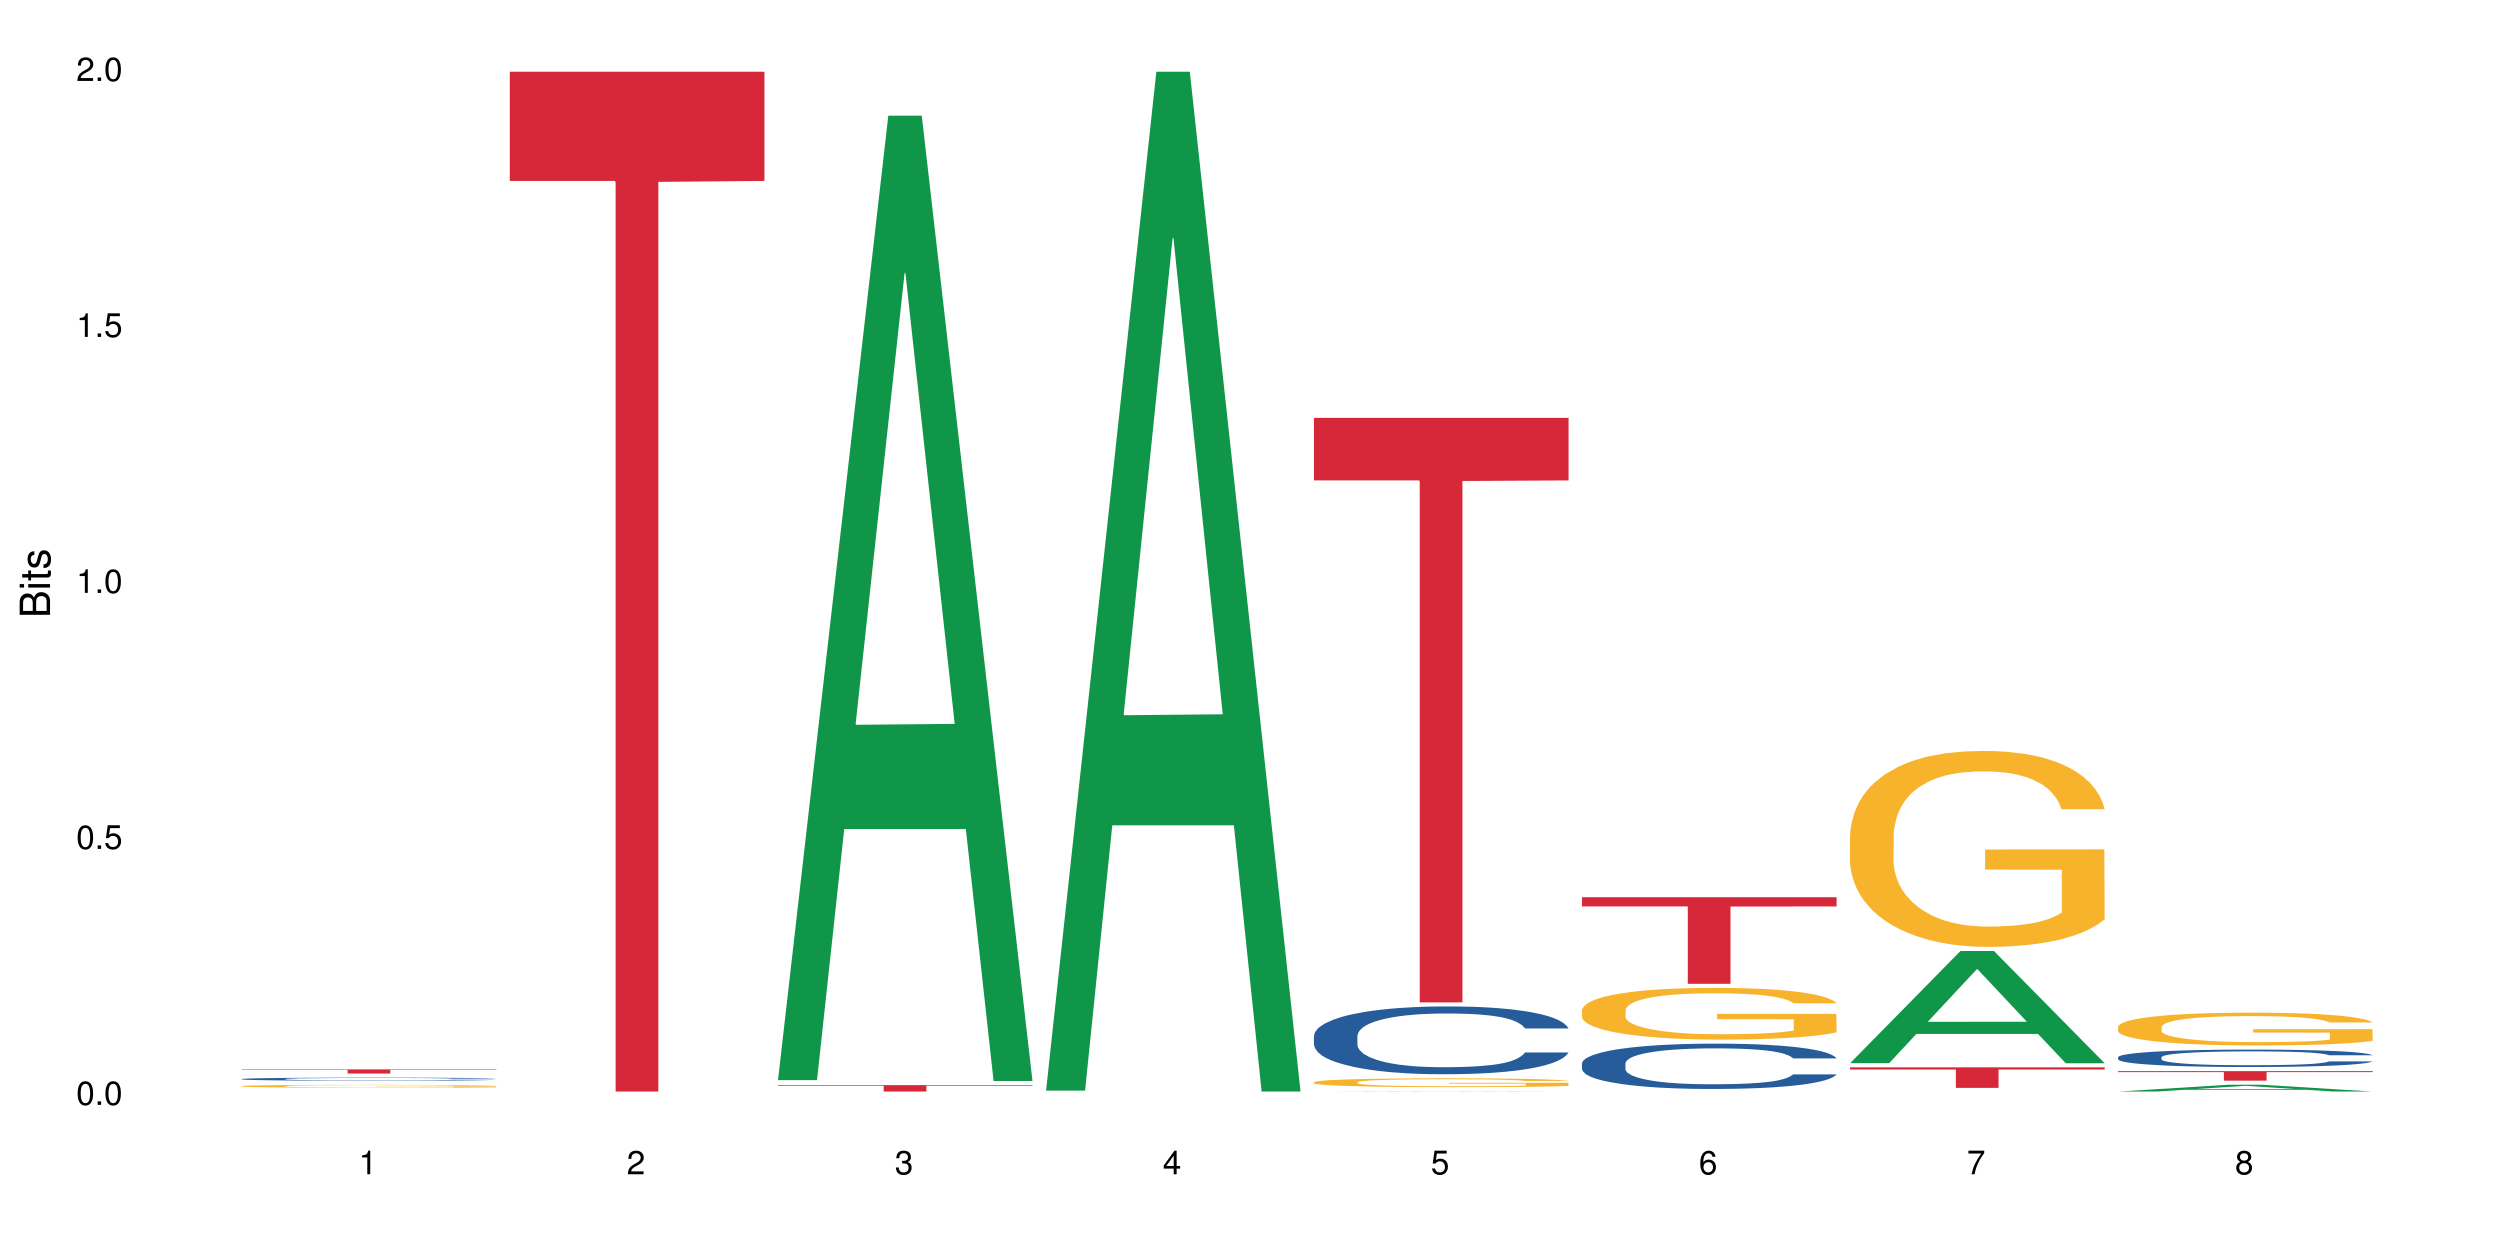 <?xml version="1.0" encoding="UTF-8"?>
<svg xmlns="http://www.w3.org/2000/svg" xmlns:xlink="http://www.w3.org/1999/xlink" width="720pt" height="360pt" viewBox="0 0 720 360" version="1.1">
<defs>
<g>
<symbol overflow="visible" id="glyph0-0">
<path style="stroke:none;" d=""/>
</symbol>
<symbol overflow="visible" id="glyph0-1">
<path style="stroke:none;" d="M 2.641 -6.797 C 2 -6.797 1.422 -6.531 1.078 -6.047 C 0.641 -5.453 0.406 -4.547 0.406 -3.297 C 0.406 -1 1.188 0.219 2.641 0.219 C 4.078 0.219 4.859 -1 4.859 -3.234 C 4.859 -4.562 4.656 -5.438 4.203 -6.047 C 3.844 -6.531 3.281 -6.797 2.641 -6.797 Z M 2.641 -6.047 C 3.547 -6.047 4 -5.125 4 -3.312 C 4 -1.375 3.562 -0.484 2.625 -0.484 C 1.734 -0.484 1.281 -1.422 1.281 -3.281 C 1.281 -5.141 1.734 -6.047 2.641 -6.047 Z M 2.641 -6.047 "/>
</symbol>
<symbol overflow="visible" id="glyph0-2">
<path style="stroke:none;" d="M 1.828 -1 L 0.828 -1 L 0.828 0 L 1.828 0 Z M 1.828 -1 "/>
</symbol>
<symbol overflow="visible" id="glyph0-3">
<path style="stroke:none;" d="M 4.562 -6.797 L 1.062 -6.797 L 0.547 -3.094 L 1.328 -3.094 C 1.719 -3.562 2.047 -3.734 2.578 -3.734 C 3.484 -3.734 4.062 -3.109 4.062 -2.094 C 4.062 -1.125 3.484 -0.531 2.578 -0.531 C 1.828 -0.531 1.375 -0.906 1.188 -1.672 L 0.328 -1.672 C 0.453 -1.109 0.547 -0.844 0.75 -0.594 C 1.125 -0.078 1.828 0.219 2.594 0.219 C 3.969 0.219 4.922 -0.781 4.922 -2.219 C 4.922 -3.562 4.031 -4.484 2.719 -4.484 C 2.25 -4.484 1.859 -4.359 1.469 -4.062 L 1.734 -5.969 L 4.562 -5.969 Z M 4.562 -6.797 "/>
</symbol>
<symbol overflow="visible" id="glyph0-4">
<path style="stroke:none;" d="M 2.484 -4.844 L 2.484 0 L 3.328 0 L 3.328 -6.797 L 2.766 -6.797 C 2.469 -5.75 2.281 -5.609 0.984 -5.453 L 0.984 -4.844 Z M 2.484 -4.844 "/>
</symbol>
<symbol overflow="visible" id="glyph0-5">
<path style="stroke:none;" d="M 4.859 -0.828 L 1.281 -0.828 C 1.359 -1.391 1.672 -1.75 2.5 -2.234 L 3.469 -2.75 C 4.406 -3.266 4.906 -3.969 4.906 -4.812 C 4.906 -5.375 4.672 -5.906 4.266 -6.266 C 3.859 -6.625 3.375 -6.797 2.719 -6.797 C 1.859 -6.797 1.219 -6.5 0.844 -5.922 C 0.609 -5.562 0.5 -5.125 0.484 -4.438 L 1.328 -4.438 C 1.359 -4.906 1.406 -5.188 1.531 -5.406 C 1.75 -5.812 2.188 -6.062 2.703 -6.062 C 3.469 -6.062 4.031 -5.516 4.031 -4.781 C 4.031 -4.25 3.719 -3.797 3.125 -3.438 L 2.234 -2.938 C 0.812 -2.141 0.406 -1.5 0.328 0 L 4.859 0 Z M 4.859 -0.828 "/>
</symbol>
<symbol overflow="visible" id="glyph0-6">
<path style="stroke:none;" d="M 2.125 -3.125 L 2.578 -3.125 C 3.516 -3.125 3.984 -2.703 3.984 -1.891 C 3.984 -1.031 3.469 -0.531 2.578 -0.531 C 1.656 -0.531 1.203 -0.984 1.156 -1.969 L 0.312 -1.969 C 0.344 -1.422 0.438 -1.078 0.609 -0.766 C 0.953 -0.109 1.625 0.219 2.547 0.219 C 3.953 0.219 4.859 -0.609 4.859 -1.906 C 4.859 -2.766 4.516 -3.25 3.703 -3.516 C 4.344 -3.766 4.656 -4.25 4.656 -4.938 C 4.656 -6.109 3.875 -6.797 2.578 -6.797 C 1.203 -6.797 0.484 -6.047 0.453 -4.609 L 1.297 -4.609 C 1.312 -5.016 1.344 -5.25 1.453 -5.453 C 1.641 -5.828 2.062 -6.062 2.594 -6.062 C 3.344 -6.062 3.797 -5.625 3.797 -4.906 C 3.797 -4.422 3.609 -4.141 3.25 -3.984 C 3.016 -3.891 2.719 -3.844 2.125 -3.844 Z M 2.125 -3.125 "/>
</symbol>
<symbol overflow="visible" id="glyph0-7">
<path style="stroke:none;" d="M 3.141 -1.625 L 3.141 0 L 3.984 0 L 3.984 -1.625 L 4.984 -1.625 L 4.984 -2.391 L 3.984 -2.391 L 3.984 -6.797 L 3.359 -6.797 L 0.266 -2.516 L 0.266 -1.625 Z M 3.141 -2.391 L 1 -2.391 L 3.141 -5.359 Z M 3.141 -2.391 "/>
</symbol>
<symbol overflow="visible" id="glyph0-8">
<path style="stroke:none;" d="M 4.781 -5.031 C 4.609 -6.141 3.891 -6.797 2.844 -6.797 C 2.094 -6.797 1.422 -6.438 1.031 -5.828 C 0.609 -5.172 0.406 -4.344 0.406 -3.094 C 0.406 -1.953 0.578 -1.234 0.984 -0.625 C 1.359 -0.078 1.953 0.219 2.703 0.219 C 3.984 0.219 4.922 -0.734 4.922 -2.078 C 4.922 -3.344 4.062 -4.234 2.844 -4.234 C 2.172 -4.234 1.641 -3.969 1.281 -3.469 C 1.281 -5.125 1.828 -6.047 2.797 -6.047 C 3.391 -6.047 3.797 -5.672 3.938 -5.031 Z M 2.734 -3.484 C 3.547 -3.484 4.062 -2.922 4.062 -2 C 4.062 -1.156 3.484 -0.531 2.703 -0.531 C 1.922 -0.531 1.328 -1.188 1.328 -2.047 C 1.328 -2.891 1.906 -3.484 2.734 -3.484 Z M 2.734 -3.484 "/>
</symbol>
<symbol overflow="visible" id="glyph0-9">
<path style="stroke:none;" d="M 4.984 -6.797 L 0.438 -6.797 L 0.438 -5.969 L 4.109 -5.969 C 2.5 -3.656 1.828 -2.234 1.328 0 L 2.219 0 C 2.594 -2.172 3.453 -4.047 4.984 -6.094 Z M 4.984 -6.797 "/>
</symbol>
<symbol overflow="visible" id="glyph0-10">
<path style="stroke:none;" d="M 3.75 -3.578 C 4.453 -4 4.688 -4.344 4.688 -4.984 C 4.688 -6.047 3.844 -6.797 2.641 -6.797 C 1.438 -6.797 0.594 -6.047 0.594 -4.984 C 0.594 -4.359 0.828 -4.016 1.516 -3.578 C 0.734 -3.203 0.359 -2.641 0.359 -1.891 C 0.359 -0.641 1.297 0.219 2.641 0.219 C 3.984 0.219 4.922 -0.641 4.922 -1.875 C 4.922 -2.641 4.531 -3.203 3.75 -3.578 Z M 2.641 -6.047 C 3.359 -6.047 3.812 -5.625 3.812 -4.969 C 3.812 -4.344 3.344 -3.922 2.641 -3.922 C 1.922 -3.922 1.453 -4.344 1.453 -4.984 C 1.453 -5.625 1.922 -6.047 2.641 -6.047 Z M 2.641 -3.203 C 3.484 -3.203 4.062 -2.672 4.062 -1.875 C 4.062 -1.062 3.484 -0.531 2.625 -0.531 C 1.797 -0.531 1.219 -1.078 1.219 -1.875 C 1.219 -2.672 1.797 -3.203 2.641 -3.203 Z M 2.641 -3.203 "/>
</symbol>
<symbol overflow="visible" id="glyph1-0">
<path style="stroke:none;" d=""/>
</symbol>
<symbol overflow="visible" id="glyph1-1">
<path style="stroke:none;" d="M 0 -0.953 L 0 -4.891 C 0 -5.719 -0.234 -6.344 -0.734 -6.797 C -1.188 -7.234 -1.812 -7.469 -2.5 -7.469 C -3.547 -7.469 -4.188 -7 -4.625 -5.875 C -4.984 -6.672 -5.641 -7.094 -6.531 -7.094 C -7.156 -7.094 -7.734 -6.859 -8.141 -6.391 C -8.562 -5.938 -8.75 -5.344 -8.75 -4.5 L -8.75 -0.953 Z M -4.984 -2.062 L -7.766 -2.062 L -7.766 -4.219 C -7.766 -4.844 -7.688 -5.203 -7.453 -5.5 C -7.219 -5.812 -6.859 -5.969 -6.375 -5.969 C -5.906 -5.969 -5.531 -5.812 -5.297 -5.5 C -5.062 -5.203 -4.984 -4.844 -4.984 -4.219 Z M -0.984 -2.062 L -4 -2.062 L -4 -4.781 C -4 -5.328 -3.859 -5.688 -3.578 -5.953 C -3.297 -6.219 -2.922 -6.359 -2.484 -6.359 C -2.062 -6.359 -1.688 -6.219 -1.406 -5.953 C -1.109 -5.688 -0.984 -5.328 -0.984 -4.781 Z M -0.984 -2.062 "/>
</symbol>
<symbol overflow="visible" id="glyph1-2">
<path style="stroke:none;" d="M -6.281 -1.797 L -6.281 -0.797 L 0 -0.797 L 0 -1.797 Z M -8.75 -1.797 L -8.75 -0.797 L -7.484 -0.797 L -7.484 -1.797 Z M -8.75 -1.797 "/>
</symbol>
<symbol overflow="visible" id="glyph1-3">
<path style="stroke:none;" d="M -6.281 -3.047 L -6.281 -2.016 L -8.016 -2.016 L -8.016 -1.016 L -6.281 -1.016 L -6.281 -0.172 L -5.469 -0.172 L -5.469 -1.016 L -0.719 -1.016 C -0.078 -1.016 0.281 -1.453 0.281 -2.234 C 0.281 -2.469 0.25 -2.719 0.188 -3.047 L -0.641 -3.047 C -0.609 -2.922 -0.594 -2.766 -0.594 -2.562 C -0.594 -2.141 -0.719 -2.016 -1.156 -2.016 L -5.469 -2.016 L -5.469 -3.047 Z M -6.281 -3.047 "/>
</symbol>
<symbol overflow="visible" id="glyph1-4">
<path style="stroke:none;" d="M -4.531 -5.25 C -5.766 -5.25 -6.469 -4.422 -6.469 -2.969 C -6.469 -1.516 -5.719 -0.562 -4.547 -0.562 C -3.562 -0.562 -3.094 -1.062 -2.734 -2.562 L -2.516 -3.484 C -2.344 -4.188 -2.094 -4.469 -1.625 -4.469 C -1.047 -4.469 -0.641 -3.875 -0.641 -3 C -0.641 -2.453 -0.797 -2 -1.062 -1.75 C -1.25 -1.594 -1.422 -1.531 -1.875 -1.469 L -1.875 -0.406 C -0.422 -0.453 0.281 -1.266 0.281 -2.922 C 0.281 -4.5 -0.5 -5.516 -1.719 -5.516 C -2.656 -5.516 -3.172 -4.984 -3.469 -3.734 L -3.703 -2.766 C -3.891 -1.953 -4.156 -1.609 -4.594 -1.609 C -5.172 -1.609 -5.547 -2.125 -5.547 -2.938 C -5.547 -3.75 -5.203 -4.172 -4.531 -4.203 Z M -4.531 -5.25 "/>
</symbol>
</g>
</defs>
<g id="surface99198">
<rect x="0" y="0" width="720" height="360" style="fill:rgb(100%,100%,100%);fill-opacity:1;stroke:none;"/>
<path style=" stroke:none;fill-rule:nonzero;fill:rgb(14.51%,36.078%,60%);fill-opacity:1;" d="M 69.629 310.75 L 69.719 310.75 L 69.719 310.73 L 69.988 310.699 L 70.613 310.66 L 71.238 310.633 L 72.848 310.586 L 75.086 310.539 L 77.41 310.504 L 79.109 310.48 L 80.629 310.465 L 84.117 310.438 L 86.355 310.422 L 88.77 310.406 L 91.719 310.395 L 93.867 310.383 L 98.695 310.371 L 102.273 310.367 L 105.047 310.363 L 111.039 310.363 L 114.613 310.367 L 117.207 310.371 L 120.07 310.379 L 122.484 310.383 L 126.688 310.402 L 130.445 310.426 L 132.145 310.438 L 134.828 310.465 L 136.883 310.488 L 138.316 310.508 L 139.926 310.539 L 141.355 310.574 L 142.43 310.617 L 142.965 310.652 L 130.445 310.652 L 129.82 310.621 L 129.102 310.594 L 127.762 310.562 L 126.422 310.539 L 124.543 310.516 L 122.844 310.5 L 120.516 310.484 L 118.461 310.473 L 116.312 310.465 L 114.258 310.461 L 110.32 310.457 L 104.062 310.457 L 100.574 310.465 L 98.695 310.469 L 96.012 310.48 L 94.133 310.492 L 91.898 310.508 L 90.379 310.523 L 88.5 310.543 L 87.16 310.562 L 85.637 310.59 L 84.742 310.609 L 83.938 310.633 L 83.223 310.66 L 82.688 310.688 L 82.328 310.719 L 82.148 310.746 L 82.148 310.871 L 82.328 310.902 L 82.777 310.934 L 83.938 310.984 L 85.637 311.027 L 87.605 311.062 L 89.484 311.086 L 90.559 311.098 L 91.988 311.109 L 94.223 311.129 L 97.445 311.145 L 99.32 311.148 L 102.184 311.156 L 105.137 311.16 L 109.07 311.16 L 112.559 311.156 L 114.883 311.152 L 117.297 311.145 L 120.605 311.133 L 122.664 311.117 L 124.453 311.102 L 125.793 311.09 L 126.688 311.074 L 128.031 311.051 L 129.102 311.023 L 129.906 310.992 L 130.445 310.965 L 142.965 310.965 L 142.43 311 L 141.625 311.031 L 140.82 311.055 L 139.566 311.082 L 138.137 311.109 L 136.078 311.137 L 134.379 311.156 L 132.145 311.176 L 130.086 311.191 L 127.852 311.203 L 124.543 311.219 L 122.395 311.227 L 120.07 311.234 L 117.297 311.242 L 113.809 311.246 L 110.055 311.25 L 106.566 311.254 L 102.809 311.25 L 100.035 311.246 L 96.371 311.238 L 91.809 311.227 L 88.5 311.211 L 85.906 311.195 L 83.672 311.18 L 81.168 311.156 L 77.945 311.121 L 75.98 311.094 L 74.637 311.07 L 73.117 311.039 L 72.043 311.012 L 70.793 310.965 L 69.898 310.906 L 69.629 310.863 Z M 69.629 310.75 "/>
<path style=" stroke:none;fill-rule:nonzero;fill:rgb(96.863%,70.196%,16.863%);fill-opacity:1;" d="M 69.629 312.793 L 69.719 312.793 L 69.719 312.777 L 70.078 312.742 L 70.973 312.695 L 72.133 312.656 L 73.387 312.625 L 74.191 312.609 L 75.531 312.586 L 76.695 312.57 L 79.645 312.535 L 83.402 312.5 L 85.461 312.488 L 87.785 312.473 L 91.094 312.461 L 92.613 312.453 L 97.266 312.441 L 102.543 312.434 L 108.355 312.43 L 111.039 312.434 L 114.703 312.434 L 119.711 312.445 L 122.574 312.453 L 124.809 312.461 L 127.137 312.469 L 129.996 312.484 L 132.68 312.504 L 134.828 312.523 L 136.973 312.547 L 138.762 312.57 L 140.281 312.598 L 141.625 312.629 L 142.43 312.656 L 142.965 312.684 L 130.535 312.684 L 129.82 312.656 L 129.016 312.637 L 127.672 312.609 L 126.332 312.59 L 124.988 312.578 L 122.484 312.559 L 120.34 312.543 L 117.656 312.535 L 115.062 312.527 L 112.109 312.523 L 110.32 312.52 L 105.582 312.52 L 101.289 312.527 L 98.785 312.531 L 96.996 312.539 L 94.492 312.551 L 92.973 312.559 L 89.395 312.59 L 87.605 312.609 L 86.621 312.625 L 85.371 312.648 L 84.477 312.672 L 83.492 312.699 L 82.953 312.723 L 82.238 312.777 L 82.148 312.914 L 82.418 312.945 L 82.953 312.977 L 83.672 313.004 L 84.742 313.035 L 85.816 313.059 L 87.695 313.086 L 89.305 313.105 L 90.559 313.121 L 92.973 313.141 L 93.957 313.148 L 96.281 313.16 L 98.695 313.172 L 101.648 313.184 L 103.883 313.188 L 107.461 313.191 L 112.02 313.191 L 117.387 313.188 L 120.785 313.18 L 123.109 313.172 L 124.633 313.168 L 126.508 313.16 L 127.852 313.152 L 129.102 313.145 L 130.625 313.129 L 130.625 312.945 L 108.535 312.945 L 108.535 312.859 L 142.875 312.855 L 142.965 313.16 L 141.086 313.18 L 138.762 313.199 L 136.527 313.215 L 134.199 313.23 L 130.891 313.242 L 128.207 313.254 L 124.094 313.266 L 120.34 313.27 L 116.402 313.277 L 105.137 313.277 L 101.199 313.273 L 98.07 313.266 L 92.344 313.25 L 88.77 313.234 L 86.441 313.219 L 84.027 313.203 L 81.613 313.184 L 79.469 313.164 L 78.035 313.148 L 76.605 313.129 L 75.086 313.105 L 73.652 313.078 L 72.582 313.055 L 71.598 313.027 L 70.883 313 L 70.164 312.969 L 69.809 312.938 L 69.629 312.914 Z M 69.629 312.793 "/>
<path style=" stroke:none;fill-rule:nonzero;fill:rgb(83.922%,15.686%,22.353%);fill-opacity:1;" d="M 69.629 307.992 L 142.965 307.992 L 142.965 308.121 L 112.402 308.121 L 112.402 309.184 L 100.105 309.184 L 100.105 308.125 L 99.926 308.121 L 69.629 308.121 Z M 69.629 307.992 "/>
<path style=" stroke:none;fill-rule:nonzero;fill:rgb(83.922%,15.686%,22.353%);fill-opacity:1;" d="M 146.824 20.664 L 220.16 20.664 L 220.16 52.102 L 189.598 52.379 L 189.598 314.371 L 177.301 314.371 L 177.301 52.652 L 177.121 52.102 L 146.824 52.102 Z M 146.824 20.664 "/>
<path style=" stroke:none;fill-rule:nonzero;fill:rgb(6.275%,58.824%,28.235%);fill-opacity:1;" d="M 224.02 311.074 L 224.098 310.812 L 255.832 33.305 L 265.469 33.305 L 297.355 311.336 L 286.152 311.336 L 278.16 238.762 L 243.141 238.762 L 235.305 311.074 L 224.02 311.074 L 246.508 208.738 L 274.949 208.477 L 260.77 78.73 L 260.609 78.469 L 260.453 79.254 L 246.43 208.477 L 246.508 208.738 Z M 224.02 311.074 "/>
<path style=" stroke:none;fill-rule:nonzero;fill:rgb(83.922%,15.686%,22.353%);fill-opacity:1;" d="M 224.02 312.516 L 297.355 312.516 L 297.355 312.715 L 266.793 312.715 L 266.793 314.371 L 254.496 314.371 L 254.496 312.719 L 254.316 312.715 L 224.02 312.715 Z M 224.02 312.516 "/>
<path style=" stroke:none;fill-rule:nonzero;fill:rgb(6.275%,58.824%,28.235%);fill-opacity:1;" d="M 301.219 314.094 L 301.297 313.82 L 333.027 20.664 L 342.664 20.664 L 374.555 314.371 L 363.348 314.371 L 355.355 237.703 L 320.336 237.703 L 312.5 314.094 L 301.219 314.094 L 323.703 205.988 L 352.145 205.711 L 337.965 68.648 L 337.809 68.375 L 337.648 69.199 L 323.625 205.711 L 323.703 205.988 Z M 301.219 314.094 "/>
<path style=" stroke:none;fill-rule:nonzero;fill:rgb(6.275%,58.824%,28.235%);fill-opacity:1;" d="M 378.414 314.371 L 378.492 314.371 L 410.223 314.285 L 419.859 314.285 L 451.75 314.371 L 440.547 314.371 L 432.555 314.348 L 397.531 314.348 L 389.695 314.371 L 378.414 314.371 L 400.898 314.34 L 429.34 314.34 L 415.16 314.297 L 414.848 314.297 L 400.82 314.34 L 400.898 314.34 Z M 378.414 314.371 "/>
<path style=" stroke:none;fill-rule:nonzero;fill:rgb(14.51%,36.078%,60%);fill-opacity:1;" d="M 378.414 298.359 L 378.504 298.34 L 378.504 297.91 L 378.77 297.234 L 379.398 296.379 L 380.023 295.789 L 381.633 294.738 L 383.867 293.723 L 386.195 292.938 L 387.895 292.473 L 389.414 292.117 L 392.902 291.457 L 395.137 291.117 L 397.551 290.812 L 400.504 290.512 L 402.648 290.332 L 407.48 290.047 L 411.055 289.922 L 413.828 289.867 L 419.82 289.867 L 423.398 289.941 L 425.992 290.027 L 428.855 290.172 L 431.27 290.332 L 435.473 290.723 L 439.227 291.223 L 440.926 291.508 L 443.609 292.062 L 445.668 292.598 L 447.098 293.062 L 448.707 293.723 L 450.141 294.523 L 451.211 295.434 L 451.75 296.199 L 439.227 296.199 L 438.602 295.488 L 437.887 294.934 L 436.547 294.203 L 435.203 293.684 L 433.324 293.168 L 431.625 292.828 L 429.301 292.488 L 427.246 292.277 L 425.098 292.117 L 423.039 292.008 L 419.105 291.902 L 414.543 291.902 L 412.844 291.938 L 409.355 292.078 L 407.48 292.203 L 404.797 292.453 L 402.918 292.688 L 400.684 293.043 L 399.16 293.348 L 397.285 293.809 L 395.941 294.219 L 394.422 294.809 L 393.527 295.254 L 392.723 295.754 L 392.008 296.344 L 391.469 296.969 L 391.113 297.625 L 390.934 298.27 L 390.934 301.035 L 391.113 301.676 L 391.559 302.426 L 392.723 303.512 L 394.422 304.457 L 396.391 305.207 L 398.266 305.742 L 399.34 305.992 L 400.773 306.277 L 403.008 306.633 L 406.227 306.992 L 408.105 307.133 L 410.969 307.277 L 413.918 307.348 L 417.855 307.348 L 421.34 307.277 L 423.668 307.188 L 426.082 307.043 L 429.391 306.742 L 431.449 306.457 L 433.234 306.117 L 434.578 305.777 L 435.473 305.492 L 436.812 304.938 L 437.887 304.332 L 438.691 303.707 L 439.227 303.102 L 451.75 303.102 L 451.211 303.816 L 450.406 304.512 L 449.602 305.027 L 448.352 305.652 L 446.918 306.207 L 444.863 306.828 L 443.164 307.238 L 440.926 307.688 L 438.871 308.023 L 436.637 308.328 L 433.324 308.684 L 431.18 308.863 L 428.855 309.023 L 426.082 309.168 L 422.594 309.289 L 418.836 309.363 L 415.348 309.379 L 411.594 309.344 L 408.82 309.273 L 405.152 309.113 L 400.594 308.793 L 397.285 308.453 L 394.691 308.113 L 392.453 307.758 L 389.949 307.277 L 386.73 306.492 L 384.762 305.883 L 383.422 305.387 L 381.902 304.691 L 380.828 304.066 L 379.574 303.066 L 378.68 301.801 L 378.414 300.82 Z M 378.414 298.359 "/>
<path style=" stroke:none;fill-rule:nonzero;fill:rgb(96.863%,70.196%,16.863%);fill-opacity:1;" d="M 378.414 311.648 L 378.504 311.648 L 378.504 311.602 L 378.859 311.496 L 379.754 311.352 L 380.918 311.234 L 382.168 311.141 L 382.973 311.09 L 384.316 311.023 L 385.477 310.973 L 388.43 310.867 L 392.188 310.77 L 394.242 310.727 L 396.566 310.688 L 399.879 310.645 L 401.398 310.629 L 406.047 310.59 L 411.324 310.566 L 417.137 310.559 L 419.82 310.562 L 423.488 310.57 L 428.496 310.598 L 431.359 310.621 L 433.594 310.645 L 435.918 310.672 L 438.781 310.719 L 441.465 310.777 L 443.609 310.832 L 445.758 310.902 L 447.547 310.977 L 449.066 311.059 L 450.406 311.156 L 451.211 311.234 L 451.75 311.316 L 439.316 311.316 L 438.602 311.234 L 437.797 311.172 L 436.457 311.098 L 435.113 311.039 L 433.773 310.996 L 431.27 310.938 L 429.121 310.898 L 426.438 310.867 L 423.848 310.844 L 420.895 310.832 L 419.105 310.828 L 414.367 310.828 L 410.074 310.844 L 407.57 310.863 L 405.781 310.879 L 403.277 310.914 L 401.754 310.941 L 400.859 310.961 L 398.18 311.035 L 396.391 311.098 L 395.406 311.145 L 394.152 311.211 L 393.258 311.273 L 392.277 311.367 L 391.738 311.438 L 391.023 311.598 L 390.934 312.016 L 391.203 312.102 L 391.738 312.199 L 392.453 312.281 L 393.527 312.371 L 394.602 312.438 L 396.48 312.527 L 398.09 312.59 L 399.34 312.629 L 401.754 312.691 L 402.738 312.711 L 405.066 312.754 L 407.48 312.785 L 410.43 312.812 L 412.668 312.828 L 416.242 312.84 L 420.805 312.84 L 426.172 312.824 L 429.57 312.805 L 431.895 312.789 L 433.414 312.773 L 435.293 312.746 L 436.637 312.723 L 437.887 312.695 L 439.406 312.656 L 439.406 312.102 L 417.316 312.102 L 417.316 311.84 L 451.66 311.836 L 451.75 312.746 L 449.871 312.809 L 447.547 312.871 L 445.309 312.914 L 442.984 312.957 L 439.676 313 L 436.992 313.027 L 432.879 313.059 L 429.121 313.082 L 425.188 313.094 L 421.699 313.102 L 417.586 313.105 L 413.918 313.098 L 409.984 313.086 L 406.852 313.066 L 403.992 313.043 L 401.129 313.012 L 397.551 312.965 L 395.227 312.926 L 392.812 312.875 L 390.398 312.816 L 388.25 312.754 L 386.82 312.707 L 385.391 312.652 L 383.867 312.582 L 382.438 312.504 L 381.363 312.43 L 380.379 312.348 L 379.664 312.273 L 378.949 312.168 L 378.594 312.082 L 378.414 312.012 Z M 378.414 311.648 "/>
<path style=" stroke:none;fill-rule:nonzero;fill:rgb(83.922%,15.686%,22.353%);fill-opacity:1;" d="M 378.414 120.344 L 451.75 120.344 L 451.75 138.363 L 421.184 138.523 L 421.184 288.688 L 408.887 288.688 L 408.887 138.68 L 408.711 138.363 L 378.414 138.363 Z M 378.414 120.344 "/>
<path style=" stroke:none;fill-rule:nonzero;fill:rgb(14.51%,36.078%,60%);fill-opacity:1;" d="M 455.609 306.254 L 455.699 306.242 L 455.699 305.957 L 455.965 305.504 L 456.594 304.934 L 457.219 304.539 L 458.828 303.836 L 461.066 303.156 L 463.391 302.633 L 465.09 302.32 L 466.609 302.082 L 470.098 301.641 L 472.332 301.418 L 474.746 301.215 L 477.699 301.012 L 479.848 300.891 L 484.676 300.699 L 488.254 300.617 L 491.023 300.582 L 497.016 300.582 L 500.594 300.629 L 503.188 300.688 L 506.051 300.785 L 508.465 300.891 L 512.668 301.152 L 516.426 301.488 L 518.125 301.68 L 520.805 302.047 L 522.863 302.406 L 524.293 302.715 L 525.906 303.156 L 527.336 303.691 L 528.41 304.301 L 528.945 304.812 L 516.426 304.812 L 515.797 304.336 L 515.082 303.965 L 513.742 303.477 L 512.398 303.133 L 510.523 302.785 L 508.824 302.559 L 506.496 302.332 L 504.441 302.191 L 502.293 302.082 L 500.238 302.012 L 496.301 301.941 L 491.742 301.941 L 490.043 301.965 L 486.555 302.059 L 484.676 302.145 L 481.992 302.309 L 480.113 302.465 L 477.879 302.703 L 476.359 302.906 L 474.48 303.215 L 473.137 303.488 L 471.617 303.883 L 470.723 304.18 L 469.918 304.516 L 469.203 304.906 L 468.668 305.324 L 468.309 305.766 L 468.129 306.195 L 468.129 308.043 L 468.309 308.473 L 468.758 308.973 L 469.918 309.699 L 471.617 310.332 L 473.586 310.832 L 475.465 311.188 L 476.535 311.355 L 477.969 311.547 L 480.203 311.785 L 483.422 312.023 L 485.301 312.117 L 488.164 312.215 L 491.113 312.262 L 495.051 312.262 L 498.539 312.215 L 500.863 312.152 L 503.277 312.059 L 506.586 311.855 L 508.645 311.664 L 510.434 311.438 L 511.773 311.211 L 512.668 311.023 L 514.008 310.652 L 515.082 310.246 L 515.887 309.832 L 516.426 309.426 L 528.945 309.426 L 528.41 309.902 L 527.605 310.367 L 526.797 310.711 L 525.547 311.129 L 524.117 311.5 L 522.059 311.914 L 520.359 312.191 L 518.125 312.488 L 516.066 312.715 L 513.832 312.918 L 510.523 313.156 L 508.375 313.273 L 506.051 313.383 L 503.277 313.477 L 499.789 313.559 L 496.035 313.609 L 492.547 313.621 L 488.789 313.598 L 486.016 313.547 L 482.352 313.441 L 477.789 313.227 L 474.48 313 L 471.887 312.773 L 469.648 312.535 L 467.145 312.215 L 463.926 311.688 L 461.957 311.285 L 460.617 310.949 L 459.098 310.484 L 458.023 310.07 L 456.773 309.402 L 455.879 308.555 L 455.609 307.898 Z M 455.609 306.254 "/>
<path style=" stroke:none;fill-rule:nonzero;fill:rgb(96.863%,70.196%,16.863%);fill-opacity:1;" d="M 455.609 290.891 L 455.699 290.875 L 455.699 290.605 L 456.055 289.992 L 456.949 289.148 L 458.113 288.457 L 459.367 287.914 L 460.172 287.629 L 461.512 287.219 L 462.676 286.922 L 465.625 286.309 L 469.383 285.738 L 471.438 285.492 L 473.766 285.262 L 477.074 285.004 L 478.594 284.906 L 483.246 284.691 L 488.52 284.555 L 494.336 284.512 L 497.016 284.527 L 500.684 284.582 L 505.691 284.73 L 508.555 284.867 L 510.789 285.004 L 513.117 285.18 L 515.977 285.453 L 518.66 285.777 L 520.805 286.105 L 522.953 286.512 L 524.742 286.945 L 526.262 287.422 L 527.605 287.996 L 528.41 288.469 L 528.945 288.945 L 516.516 288.945 L 515.797 288.469 L 514.992 288.102 L 513.652 287.656 L 512.309 287.328 L 510.969 287.07 L 508.465 286.715 L 506.316 286.5 L 503.637 286.309 L 501.043 286.188 L 498.09 286.105 L 496.301 286.078 L 491.562 286.078 L 487.27 286.172 L 484.766 286.281 L 482.977 286.391 L 480.473 286.594 L 478.953 286.758 L 478.059 286.867 L 475.375 287.289 L 473.586 287.668 L 472.602 287.926 L 471.348 288.336 L 470.457 288.703 L 469.473 289.246 L 468.934 289.652 L 468.219 290.578 L 468.129 293.023 L 468.398 293.543 L 468.934 294.098 L 469.648 294.59 L 470.723 295.105 L 471.797 295.5 L 473.676 296.031 L 475.285 296.383 L 476.535 296.613 L 478.953 296.98 L 479.934 297.105 L 482.262 297.348 L 484.676 297.539 L 487.625 297.703 L 489.863 297.785 L 493.441 297.852 L 498 297.852 L 503.367 297.77 L 506.766 297.66 L 509.09 297.555 L 510.609 297.457 L 512.488 297.309 L 513.832 297.172 L 515.082 297.023 L 516.602 296.793 L 516.602 293.543 L 494.512 293.527 L 494.512 292.004 L 528.855 291.992 L 528.945 297.309 L 527.066 297.676 L 524.742 298.027 L 522.508 298.301 L 520.18 298.531 L 516.871 298.789 L 514.188 298.953 L 510.074 299.145 L 506.316 299.266 L 502.383 299.348 L 498.895 299.391 L 494.781 299.402 L 491.113 299.375 L 487.18 299.293 L 484.051 299.184 L 481.188 299.047 L 478.324 298.871 L 474.746 298.586 L 472.422 298.355 L 470.008 298.07 L 467.594 297.73 L 465.445 297.363 L 464.016 297.078 L 462.586 296.75 L 461.066 296.344 L 459.633 295.879 L 458.559 295.461 L 457.578 294.984 L 456.859 294.535 L 456.145 293.922 L 455.789 293.434 L 455.609 293.012 Z M 455.609 290.891 "/>
<path style=" stroke:none;fill-rule:nonzero;fill:rgb(83.922%,15.686%,22.353%);fill-opacity:1;" d="M 455.609 258.395 L 528.945 258.395 L 528.945 261.062 L 498.383 261.086 L 498.383 283.332 L 486.086 283.332 L 486.086 261.109 L 485.906 261.062 L 455.609 261.062 Z M 455.609 258.395 "/>
<path style=" stroke:none;fill-rule:nonzero;fill:rgb(6.275%,58.824%,28.235%);fill-opacity:1;" d="M 532.805 306.18 L 532.883 306.148 L 564.617 273.887 L 574.254 273.887 L 606.141 306.211 L 594.938 306.211 L 586.945 297.773 L 551.922 297.773 L 544.086 306.18 L 532.805 306.18 L 555.293 294.281 L 583.734 294.25 L 569.551 279.168 L 569.395 279.137 L 569.238 279.227 L 555.215 294.25 L 555.293 294.281 Z M 532.805 306.18 "/>
<path style=" stroke:none;fill-rule:nonzero;fill:rgb(96.863%,70.196%,16.863%);fill-opacity:1;" d="M 532.805 240.438 L 532.895 240.387 L 532.895 239.355 L 533.254 237.035 L 534.145 233.84 L 535.309 231.211 L 536.562 229.148 L 537.367 228.066 L 538.707 226.52 L 539.871 225.387 L 542.82 223.066 L 546.578 220.902 L 548.637 219.973 L 550.961 219.098 L 554.27 218.117 L 555.789 217.758 L 560.441 216.93 L 565.715 216.418 L 571.531 216.262 L 574.215 216.312 L 577.879 216.52 L 582.887 217.086 L 585.75 217.602 L 587.984 218.117 L 590.312 218.789 L 593.172 219.816 L 595.855 221.055 L 598.004 222.293 L 600.148 223.84 L 601.938 225.488 L 603.457 227.293 L 604.801 229.457 L 605.605 231.262 L 606.141 233.066 L 593.711 233.066 L 592.996 231.262 L 592.188 229.871 L 590.848 228.168 L 589.508 226.934 L 588.164 225.953 L 585.66 224.613 L 583.516 223.789 L 580.832 223.066 L 578.238 222.602 L 575.285 222.293 L 573.496 222.191 L 568.758 222.191 L 564.465 222.551 L 561.961 222.961 L 560.172 223.375 L 557.668 224.148 L 556.148 224.766 L 555.254 225.18 L 552.57 226.777 L 550.781 228.223 L 549.797 229.199 L 548.547 230.746 L 547.652 232.137 L 546.668 234.199 L 546.129 235.746 L 545.414 239.254 L 545.324 248.531 L 545.594 250.488 L 546.129 252.602 L 546.848 254.457 L 547.918 256.418 L 548.992 257.914 L 550.871 259.922 L 552.48 261.262 L 553.734 262.141 L 556.148 263.531 L 557.133 263.996 L 559.457 264.922 L 561.871 265.645 L 564.824 266.262 L 567.059 266.574 L 570.637 266.832 L 575.195 266.832 L 580.562 266.52 L 583.961 266.109 L 586.285 265.695 L 587.809 265.336 L 589.684 264.77 L 591.027 264.254 L 592.277 263.688 L 593.801 262.809 L 593.801 250.488 L 571.707 250.438 L 571.707 244.664 L 606.051 244.613 L 606.141 264.77 L 604.262 266.16 L 601.938 267.5 L 599.703 268.531 L 597.375 269.406 L 594.066 270.387 L 591.383 271.008 L 587.27 271.727 L 583.516 272.191 L 579.578 272.5 L 576.09 272.656 L 571.977 272.707 L 568.309 272.605 L 564.375 272.293 L 561.246 271.883 L 558.383 271.367 L 555.52 270.695 L 551.945 269.613 L 549.617 268.738 L 547.203 267.656 L 544.789 266.367 L 542.645 264.977 L 541.211 263.891 L 539.781 262.656 L 538.262 261.109 L 536.828 259.355 L 535.758 257.758 L 534.773 255.953 L 534.059 254.254 L 533.34 251.934 L 532.984 250.078 L 532.805 248.48 Z M 532.805 240.438 "/>
<path style=" stroke:none;fill-rule:nonzero;fill:rgb(83.922%,15.686%,22.353%);fill-opacity:1;" d="M 532.805 307.391 L 606.141 307.391 L 606.141 308.023 L 575.578 308.027 L 575.578 313.309 L 563.281 313.309 L 563.281 308.035 L 563.102 308.023 L 532.805 308.023 Z M 532.805 307.391 "/>
<path style=" stroke:none;fill-rule:nonzero;fill:rgb(6.275%,58.824%,28.235%);fill-opacity:1;" d="M 610 314.367 L 610.078 314.367 L 641.812 312.402 L 651.449 312.402 L 683.336 314.371 L 672.133 314.371 L 664.141 313.855 L 629.117 313.855 L 621.285 314.367 L 610 314.367 L 632.488 313.645 L 660.93 313.641 L 646.746 312.723 L 646.59 312.719 L 646.434 312.727 L 632.41 313.641 L 632.488 313.645 Z M 610 314.367 "/>
<path style=" stroke:none;fill-rule:nonzero;fill:rgb(14.51%,36.078%,60%);fill-opacity:1;" d="M 610 304.465 L 610.09 304.461 L 610.09 304.352 L 610.359 304.176 L 610.984 303.957 L 611.609 303.805 L 613.219 303.535 L 615.457 303.273 L 617.781 303.074 L 619.48 302.953 L 621 302.863 L 624.488 302.691 L 626.727 302.605 L 629.141 302.527 L 632.09 302.449 L 634.238 302.402 L 639.066 302.328 L 642.645 302.297 L 645.418 302.285 L 651.41 302.285 L 654.988 302.301 L 657.578 302.324 L 660.441 302.363 L 662.855 302.402 L 667.059 302.504 L 670.816 302.633 L 672.516 302.707 L 675.199 302.848 L 677.254 302.984 L 678.688 303.105 L 680.297 303.273 L 681.727 303.48 L 682.801 303.715 L 683.336 303.91 L 670.816 303.91 L 670.191 303.727 L 669.477 303.586 L 668.133 303.398 L 666.793 303.266 L 664.914 303.133 L 663.215 303.047 L 660.891 302.957 L 658.832 302.902 L 656.688 302.863 L 654.629 302.836 L 650.695 302.805 L 646.133 302.805 L 644.434 302.816 L 640.945 302.852 L 639.066 302.883 L 636.383 302.949 L 634.508 303.008 L 632.27 303.102 L 630.75 303.18 L 628.871 303.297 L 627.531 303.402 L 626.008 303.555 L 625.117 303.668 L 624.309 303.797 L 623.594 303.949 L 623.059 304.109 L 622.699 304.277 L 622.523 304.445 L 622.523 305.156 L 622.699 305.32 L 623.148 305.512 L 624.309 305.793 L 626.008 306.035 L 627.977 306.227 L 629.855 306.363 L 630.93 306.43 L 632.359 306.504 L 634.594 306.594 L 637.816 306.688 L 639.691 306.723 L 642.555 306.758 L 645.508 306.777 L 649.441 306.777 L 652.93 306.758 L 655.254 306.738 L 657.668 306.699 L 660.977 306.621 L 663.035 306.547 L 664.824 306.461 L 666.164 306.375 L 667.059 306.301 L 668.402 306.16 L 669.477 306.004 L 670.281 305.844 L 670.816 305.688 L 683.336 305.688 L 682.801 305.871 L 681.996 306.047 L 681.191 306.18 L 679.938 306.344 L 678.508 306.484 L 676.449 306.645 L 674.75 306.75 L 672.516 306.863 L 670.457 306.953 L 668.223 307.031 L 664.914 307.121 L 662.766 307.168 L 660.441 307.207 L 657.668 307.246 L 654.18 307.277 L 650.426 307.297 L 646.938 307.301 L 643.18 307.293 L 640.41 307.273 L 636.742 307.23 L 632.18 307.148 L 628.871 307.062 L 626.277 306.977 L 624.043 306.883 L 621.539 306.758 L 618.316 306.559 L 616.352 306.402 L 615.008 306.273 L 613.488 306.094 L 612.414 305.934 L 611.164 305.676 L 610.27 305.352 L 610 305.098 Z M 610 304.465 "/>
<path style=" stroke:none;fill-rule:nonzero;fill:rgb(96.863%,70.196%,16.863%);fill-opacity:1;" d="M 610 295.699 L 610.09 295.691 L 610.09 295.52 L 610.449 295.133 L 611.344 294.598 L 612.504 294.156 L 613.758 293.812 L 614.562 293.629 L 615.902 293.371 L 617.066 293.18 L 620.016 292.793 L 623.773 292.43 L 625.832 292.273 L 628.156 292.129 L 631.465 291.965 L 632.984 291.902 L 637.637 291.766 L 642.914 291.68 L 648.727 291.652 L 651.41 291.66 L 655.074 291.695 L 660.086 291.789 L 662.945 291.879 L 665.184 291.965 L 667.508 292.074 L 670.367 292.25 L 673.051 292.457 L 675.199 292.664 L 677.344 292.922 L 679.133 293.199 L 680.652 293.5 L 681.996 293.863 L 682.801 294.164 L 683.336 294.465 L 670.906 294.465 L 670.191 294.164 L 669.387 293.93 L 668.043 293.648 L 666.703 293.441 L 665.359 293.277 L 662.855 293.051 L 660.711 292.914 L 658.027 292.793 L 655.434 292.715 L 652.48 292.664 L 650.695 292.645 L 645.953 292.645 L 641.66 292.707 L 639.156 292.773 L 637.367 292.844 L 634.863 292.973 L 633.344 293.078 L 632.449 293.145 L 629.766 293.414 L 627.977 293.656 L 626.992 293.82 L 625.742 294.078 L 624.848 294.312 L 623.863 294.656 L 623.328 294.914 L 622.609 295.504 L 622.523 297.055 L 622.789 297.383 L 623.328 297.738 L 624.043 298.047 L 625.117 298.375 L 626.188 298.629 L 628.066 298.965 L 629.676 299.188 L 630.93 299.336 L 633.344 299.566 L 634.328 299.645 L 636.652 299.801 L 639.066 299.922 L 642.02 300.023 L 644.254 300.078 L 647.832 300.121 L 652.395 300.121 L 657.758 300.07 L 661.156 300 L 663.484 299.93 L 665.004 299.871 L 666.883 299.773 L 668.223 299.688 L 669.477 299.594 L 670.996 299.445 L 670.996 297.383 L 648.906 297.375 L 648.906 296.41 L 683.246 296.398 L 683.336 299.773 L 681.457 300.008 L 679.133 300.234 L 676.898 300.406 L 674.574 300.551 L 671.262 300.715 L 668.582 300.82 L 664.465 300.941 L 660.711 301.02 L 656.773 301.07 L 653.285 301.094 L 649.172 301.105 L 645.508 301.086 L 641.57 301.035 L 638.441 300.965 L 635.578 300.879 L 632.719 300.77 L 629.141 300.586 L 626.816 300.441 L 624.398 300.258 L 621.984 300.043 L 619.84 299.809 L 618.406 299.629 L 616.977 299.422 L 615.457 299.164 L 614.027 298.867 L 612.953 298.602 L 611.969 298.301 L 611.254 298.016 L 610.539 297.625 L 610.18 297.316 L 610 297.047 Z M 610 295.699 "/>
<path style=" stroke:none;fill-rule:nonzero;fill:rgb(83.922%,15.686%,22.353%);fill-opacity:1;" d="M 610 308.48 L 683.336 308.48 L 683.336 308.773 L 652.773 308.777 L 652.773 311.223 L 640.477 311.223 L 640.477 308.777 L 640.297 308.773 L 610 308.773 Z M 610 308.48 "/>
<g style="fill:rgb(0%,0%,0%);fill-opacity:1;">
  <use xlink:href="#glyph0-1" x="21.957" y="318.198"/>
  <use xlink:href="#glyph0-2" x="27.291" y="318.198"/>
  <use xlink:href="#glyph0-1" x="29.958" y="318.198"/>
</g>
<g style="fill:rgb(0%,0%,0%);fill-opacity:1;">
  <use xlink:href="#glyph0-1" x="21.957" y="244.476"/>
  <use xlink:href="#glyph0-2" x="27.291" y="244.476"/>
  <use xlink:href="#glyph0-3" x="29.958" y="244.476"/>
</g>
<g style="fill:rgb(0%,0%,0%);fill-opacity:1;">
  <use xlink:href="#glyph0-4" x="21.957" y="170.753"/>
  <use xlink:href="#glyph0-2" x="27.291" y="170.753"/>
  <use xlink:href="#glyph0-1" x="29.958" y="170.753"/>
</g>
<g style="fill:rgb(0%,0%,0%);fill-opacity:1;">
  <use xlink:href="#glyph0-4" x="21.957" y="97.034"/>
  <use xlink:href="#glyph0-2" x="27.291" y="97.034"/>
  <use xlink:href="#glyph0-3" x="29.958" y="97.034"/>
</g>
<g style="fill:rgb(0%,0%,0%);fill-opacity:1;">
  <use xlink:href="#glyph0-5" x="21.957" y="23.312"/>
  <use xlink:href="#glyph0-2" x="27.291" y="23.312"/>
  <use xlink:href="#glyph0-1" x="29.958" y="23.312"/>
</g>
<g style="fill:rgb(0%,0%,0%);fill-opacity:1;">
  <use xlink:href="#glyph0-4" x="103.297" y="338.19"/>
</g>
<g style="fill:rgb(0%,0%,0%);fill-opacity:1;">
  <use xlink:href="#glyph0-5" x="180.492" y="338.19"/>
</g>
<g style="fill:rgb(0%,0%,0%);fill-opacity:1;">
  <use xlink:href="#glyph0-6" x="257.688" y="338.19"/>
</g>
<g style="fill:rgb(0%,0%,0%);fill-opacity:1;">
  <use xlink:href="#glyph0-7" x="334.887" y="338.19"/>
</g>
<g style="fill:rgb(0%,0%,0%);fill-opacity:1;">
  <use xlink:href="#glyph0-3" x="412.082" y="338.19"/>
</g>
<g style="fill:rgb(0%,0%,0%);fill-opacity:1;">
  <use xlink:href="#glyph0-8" x="489.277" y="338.19"/>
</g>
<g style="fill:rgb(0%,0%,0%);fill-opacity:1;">
  <use xlink:href="#glyph0-9" x="566.473" y="338.19"/>
</g>
<g style="fill:rgb(0%,0%,0%);fill-opacity:1;">
  <use xlink:href="#glyph0-10" x="643.668" y="338.19"/>
</g>
<g style="fill:rgb(0%,0%,0%);fill-opacity:1;">
  <use xlink:href="#glyph1-1" x="14.412" y="178.016"/>
  <use xlink:href="#glyph1-2" x="14.412" y="170.012"/>
  <use xlink:href="#glyph1-3" x="14.412" y="167.348"/>
  <use xlink:href="#glyph1-4" x="14.412" y="164.012"/>
</g>
</g>
</svg>
